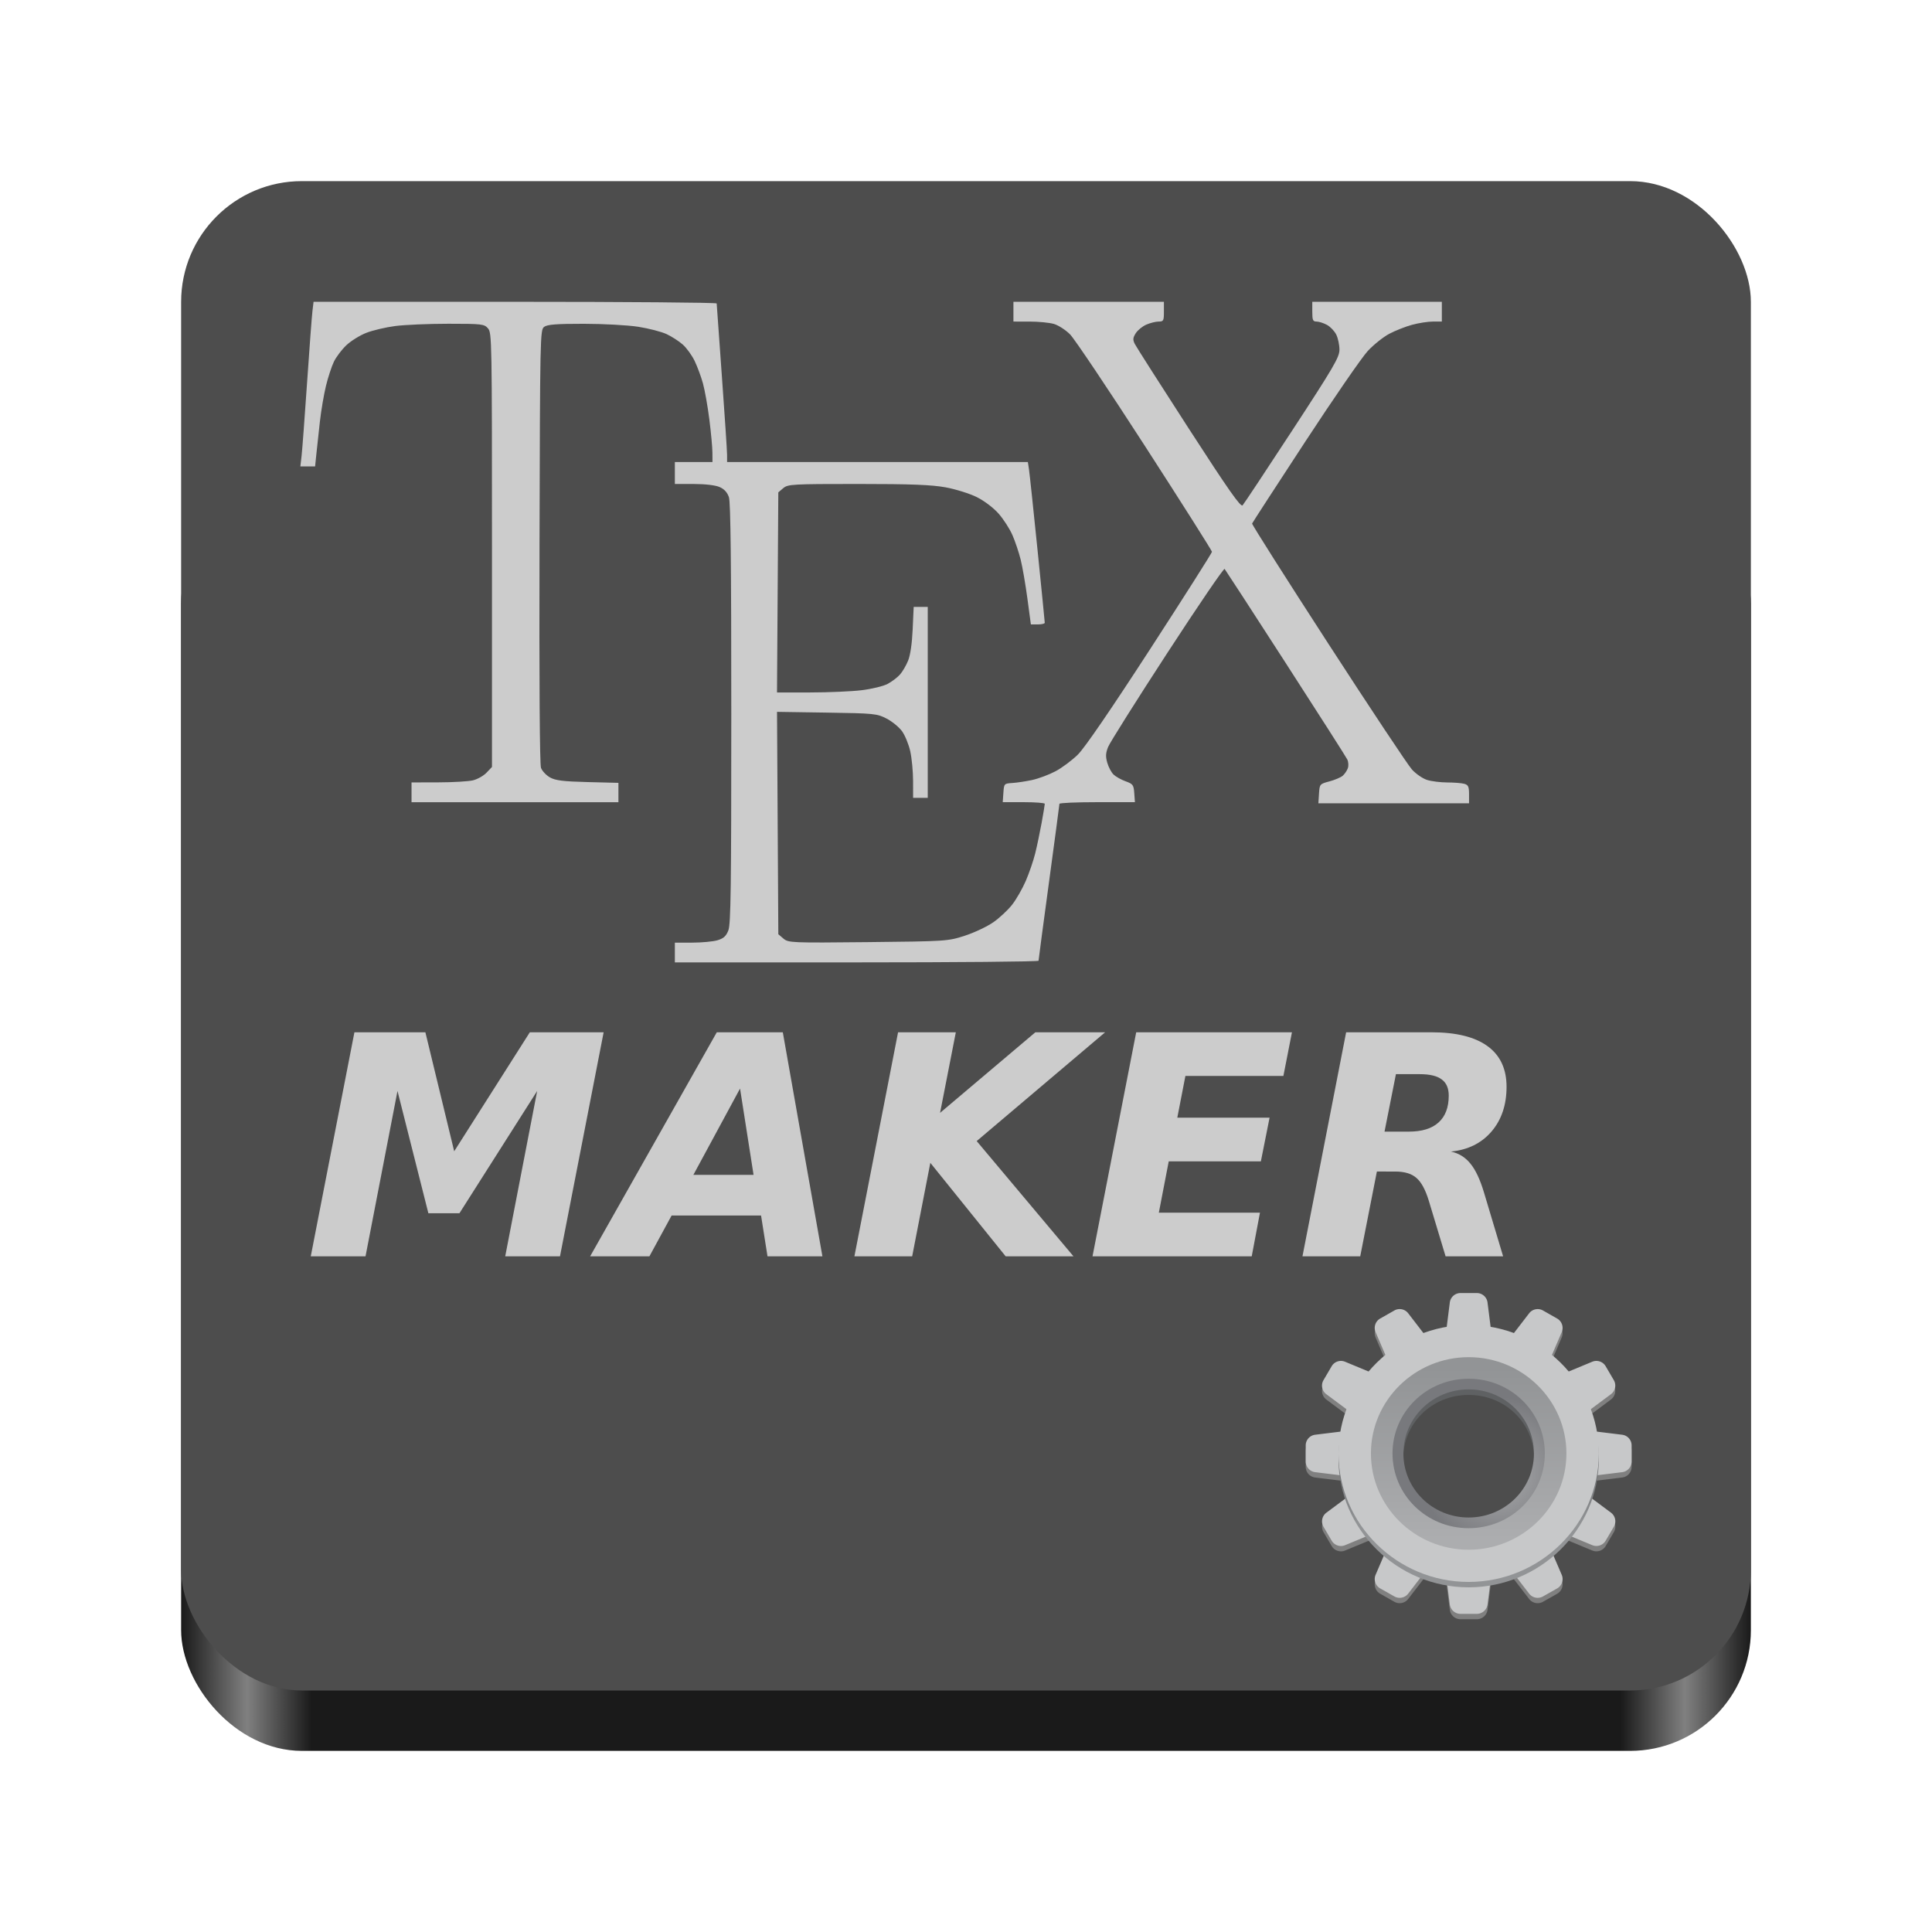 <?xml version="1.0" encoding="UTF-8" standalone="no"?>
<svg
   viewBox="0 0 128 128"
   style="display:inline;enable-background:new"
   version="1.0"
   id="svg11300"
   height="128"
   width="128"
   xml:space="preserve"
   xmlns:xlink="http://www.w3.org/1999/xlink"
   xmlns="http://www.w3.org/2000/svg"
   xmlns:svg="http://www.w3.org/2000/svg"
   xmlns:rdf="http://www.w3.org/1999/02/22-rdf-syntax-ns#"
   xmlns:cc="http://creativecommons.org/ns#"
   xmlns:dc="http://purl.org/dc/elements/1.1/"><title
     id="title4162">Adwaita Icon Template</title><defs
     id="defs3"><linearGradient
       id="linearGradient974"><stop
         style="stop-color:#1a1a1a;stop-opacity:1;"
         offset="0"
         id="stop962" /><stop
         id="stop964"
         offset="0.042"
         style="stop-color:#808080;stop-opacity:1;" /><stop
         style="stop-color:#1a1a1a;stop-opacity:1;"
         offset="0.083"
         id="stop966" /><stop
         id="stop968"
         offset="0.917"
         style="stop-color:#1a1a1a;stop-opacity:1;" /><stop
         style="stop-color:#808080;stop-opacity:1;"
         offset="0.958"
         id="stop970" /><stop
         style="stop-color:#1a1a1a;stop-opacity:1;"
         offset="1"
         id="stop972" /></linearGradient><linearGradient
       y2="44"
       x2="464"
       y1="44"
       x1="48"
       gradientTransform="matrix(0.25,0,0,0.25,0,53)"
       gradientUnits="userSpaceOnUse"
       id="linearGradient1747"
       xlink:href="#linearGradient974" /><linearGradient
       xlink:href="#a-9"
       id="linearGradient12743"
       gradientUnits="userSpaceOnUse"
       gradientTransform="matrix(0.18,0,0,0.177,51.938,54.517)"
       x1="64"
       y1="262.5"
       x2="64"
       y2="232" /><linearGradient
       id="a-9"
       gradientUnits="userSpaceOnUse"
       x1="64"
       x2="64"
       y1="262.5"
       y2="232"
       gradientTransform="matrix(0.41,0,0,0.41,-71.514,-38.611)"><stop
         offset="0"
         stop-color="#9a9996"
         id="stop3917-3"
         style="stop-color:#929496;stop-opacity:1;" /><stop
         offset="1"
         stop-color="#77767b"
         id="stop3919-6"
         style="stop-color:#5f6163;stop-opacity:1;" /></linearGradient><radialGradient
       id="b-2-2"
       cx="-243.067"
       cy="-74.6"
       gradientUnits="userSpaceOnUse"
       r="28.267"
       gradientTransform="matrix(0,-0.177,-0.18,0,51.938,54.517)"><stop
         offset="0"
         stop-color="#d5d3cf"
         id="stop3922-7-0"
         style="stop-color:#acadaf;stop-opacity:1;" /><stop
         offset="1"
         stop-color="#949390"
         id="stop3924-0-6"
         style="stop-color:#78797d;stop-opacity:1;" /></radialGradient><linearGradient
       xlink:href="#c-2"
       id="linearGradient12745"
       gradientUnits="userSpaceOnUse"
       gradientTransform="matrix(0,0.177,-0.18,0,51.938,54.517)"
       x1="204"
       y1="-64"
       x2="268"
       y2="-64" /><linearGradient
       id="c-2"
       gradientUnits="userSpaceOnUse"
       x1="204"
       x2="268"
       y1="-64"
       y2="-64"
       gradientTransform="matrix(0,0.41,-0.41,0,-71.514,-38.611)"><stop
         offset="0"
         stop-color="#d5d3cf"
         id="stop3927-9"
         style="stop-color:#929496;stop-opacity:1;" /><stop
         offset="1"
         stop-color="#f6f5f4"
         id="stop3929-1"
         style="stop-color:#acadaf;stop-opacity:1;" /></linearGradient></defs><rect
     ry="8"
     rx="8"
     y="32"
     x="12"
     height="84"
     width="104"
     id="rect1709"
     style="display:inline;fill:url(#linearGradient1747);fill-opacity:1;stroke:none;stroke-width:0.25;stroke-linecap:butt;stroke-linejoin:miter;stroke-miterlimit:4;stroke-dasharray:none;stroke-dashoffset:0;stroke-opacity:1;marker:none;marker-start:none;marker-mid:none;marker-end:none;paint-order:normal;enable-background:new" /><rect
     style="display:inline;fill:#4d4d4d;fill-opacity:1;stroke:none;stroke-width:0.25;stroke-linecap:butt;stroke-linejoin:miter;stroke-miterlimit:4;stroke-dasharray:none;stroke-dashoffset:0;stroke-opacity:1;marker:none;marker-start:none;marker-mid:none;marker-end:none;paint-order:normal;enable-background:new"
     id="rect1711"
     width="104"
     height="100"
     x="12"
     y="12"
     rx="8"
     ry="8" /><path
     style="fill:#cccccc;stroke-width:0.379"
     d="M 56.758,63.761 H 44.711 v -0.654 -0.654 l 1.142,-7.1e-4 c 0.628,-3.55e-4 1.381,-0.07 1.673,-0.155 0.409,-0.119 0.575,-0.268 0.727,-0.649 0.165,-0.415 0.197,-2.711 0.197,-14.363 0,-9.973 -0.044,-14.002 -0.157,-14.342 -0.107,-0.321 -0.306,-0.539 -0.619,-0.676 -0.279,-0.122 -0.957,-0.202 -1.712,-0.202 h -1.251 v -0.727 -0.727 h 1.246 1.246 l -0.003,-0.618 c -0.001,-0.34 -0.093,-1.33 -0.203,-2.2 -0.11,-0.87 -0.302,-1.947 -0.425,-2.393 -0.123,-0.446 -0.372,-1.115 -0.551,-1.488 -0.18,-0.373 -0.533,-0.86 -0.784,-1.083 -0.251,-0.223 -0.734,-0.535 -1.072,-0.693 -0.338,-0.158 -1.18,-0.376 -1.869,-0.485 -0.69,-0.109 -2.317,-0.198 -3.616,-0.199 -1.822,-7.1e-4 -2.423,0.046 -2.631,0.205 -0.262,0.202 -0.27,0.542 -0.305,14.525 -0.023,9.01 0.013,14.456 0.098,14.69 0.074,0.204 0.34,0.488 0.59,0.631 0.364,0.207 0.87,0.27 2.498,0.311 l 2.042,0.052 v 0.641 0.641 H 34.119 27.265 V 52.493 51.838 l 1.765,-0.004 c 0.971,-0.002 2.009,-0.063 2.306,-0.135 0.298,-0.072 0.703,-0.301 0.9,-0.509 l 0.359,-0.377 V 36.438 c 0,-13.933 -0.008,-14.385 -0.264,-14.682 -0.249,-0.288 -0.4,-0.306 -2.634,-0.306 -1.304,0 -2.887,0.068 -3.519,0.151 -0.632,0.083 -1.495,0.287 -1.918,0.454 -0.424,0.166 -1.016,0.536 -1.316,0.82 -0.3,0.285 -0.67,0.773 -0.821,1.085 -0.151,0.312 -0.389,1.036 -0.528,1.609 -0.139,0.573 -0.319,1.631 -0.4,2.351 -0.081,0.72 -0.186,1.685 -0.233,2.145 l -0.086,0.836 h -0.488 -0.488 l 0.08,-0.691 c 0.044,-0.38 0.207,-2.555 0.363,-4.835 0.155,-2.279 0.316,-4.422 0.357,-4.762 l 0.074,-0.618 h 13.353 c 7.344,0 13.354,0.049 13.355,0.109 0.001,0.06 0.156,2.236 0.345,4.835 0.189,2.599 0.343,4.938 0.344,5.198 l 0.001,0.473 h 9.963 9.963 l 0.073,0.473 c 0.04,0.26 0.292,2.632 0.56,5.271 0.268,2.639 0.487,4.847 0.487,4.907 -8.1e-5,0.06 -0.207,0.109 -0.461,0.109 H 68.298 l -0.229,-1.708 c -0.126,-0.94 -0.327,-2.101 -0.446,-2.581 -0.119,-0.48 -0.364,-1.211 -0.544,-1.625 -0.18,-0.414 -0.591,-1.053 -0.913,-1.42 -0.34,-0.387 -0.945,-0.848 -1.441,-1.096 -0.47,-0.236 -1.404,-0.529 -2.075,-0.652 -0.934,-0.171 -2.304,-0.224 -5.826,-0.224 -4.327,0 -4.625,0.017 -4.932,0.278 l -0.327,0.278 -0.043,6.629 -0.043,6.629 2.19,-0.001 c 1.204,-7.1e-4 2.74,-0.067 3.412,-0.148 0.672,-0.081 1.451,-0.27 1.731,-0.421 0.28,-0.151 0.646,-0.428 0.813,-0.617 0.168,-0.189 0.411,-0.604 0.54,-0.923 0.147,-0.363 0.26,-1.137 0.302,-2.07 l 0.067,-1.49 h 0.466 0.466 v 6.325 6.325 h -0.485 -0.485 l -0.002,-1.127 C 60.493,51.109 60.408,50.228 60.306,49.77 60.203,49.312 59.958,48.715 59.761,48.444 59.564,48.173 59.104,47.797 58.738,47.607 58.105,47.279 57.915,47.26 54.777,47.212 l -3.297,-0.05 0.043,7.367 0.043,7.367 0.339,0.288 c 0.328,0.278 0.519,0.286 5.608,0.234 5.178,-0.054 5.288,-0.061 6.408,-0.424 0.627,-0.203 1.475,-0.604 1.886,-0.89 0.411,-0.286 0.972,-0.81 1.248,-1.163 0.276,-0.353 0.684,-1.065 0.907,-1.582 0.223,-0.517 0.503,-1.335 0.623,-1.818 0.119,-0.483 0.311,-1.395 0.426,-2.027 0.115,-0.632 0.209,-1.199 0.209,-1.259 1.9e-5,-0.06 -0.627,-0.109 -1.393,-0.109 h -1.393 l 0.043,-0.618 c 0.042,-0.61 0.05,-0.618 0.596,-0.653 0.305,-0.019 0.897,-0.109 1.315,-0.199 0.419,-0.091 1.112,-0.35 1.541,-0.577 0.429,-0.227 1.097,-0.726 1.486,-1.109 0.451,-0.446 2.181,-2.971 4.794,-6.999 2.248,-3.466 4.087,-6.361 4.087,-6.433 0,-0.072 -1.996,-3.223 -4.436,-7.002 -2.44,-3.779 -4.675,-7.111 -4.967,-7.404 -0.292,-0.293 -0.773,-0.604 -1.068,-0.69 -0.295,-0.086 -1.02,-0.157 -1.61,-0.157 l -1.073,-7.1e-4 V 20.65 19.996 h 4.985 4.985 v 0.654 c 0,0.603 -0.027,0.654 -0.351,0.654 -0.193,0 -0.562,0.093 -0.82,0.206 -0.258,0.113 -0.572,0.371 -0.698,0.572 -0.188,0.301 -0.198,0.426 -0.061,0.703 0.092,0.185 1.701,2.707 3.574,5.604 2.649,4.096 3.443,5.227 3.57,5.089 0.09,-0.098 1.57,-2.331 3.29,-4.962 2.762,-4.227 3.126,-4.85 3.126,-5.351 0,-0.312 -0.095,-0.759 -0.21,-0.993 -0.116,-0.235 -0.393,-0.526 -0.616,-0.647 -0.223,-0.121 -0.534,-0.221 -0.69,-0.221 -0.244,0 -0.284,-0.092 -0.284,-0.654 v -0.654 h 4.292 4.292 v 0.654 0.654 h -0.594 c -0.327,0 -0.951,0.098 -1.387,0.217 -0.436,0.119 -1.114,0.388 -1.506,0.596 -0.392,0.209 -1.03,0.718 -1.417,1.132 -0.387,0.414 -2.262,3.133 -4.165,6.041 -1.904,2.909 -3.48,5.336 -3.502,5.395 -0.022,0.058 2.244,3.631 5.036,7.939 2.792,4.308 5.291,8.069 5.554,8.358 0.263,0.289 0.714,0.6 1.004,0.691 0.289,0.091 0.892,0.166 1.341,0.167 0.448,0.001 0.955,0.041 1.126,0.09 0.259,0.073 0.312,0.188 0.312,0.689 v 0.601 h -4.991 -4.991 l 0.041,-0.639 c 0.04,-0.63 0.05,-0.641 0.691,-0.812 0.357,-0.095 0.754,-0.263 0.881,-0.374 0.127,-0.111 0.279,-0.334 0.338,-0.497 0.059,-0.163 0.042,-0.427 -0.038,-0.587 -0.079,-0.16 -1.918,-3.039 -4.086,-6.398 -2.168,-3.359 -3.986,-6.158 -4.039,-6.221 -0.054,-0.063 -1.765,2.449 -3.804,5.581 -2.039,3.132 -3.8,5.928 -3.914,6.214 -0.163,0.409 -0.175,0.631 -0.056,1.048 0.083,0.291 0.272,0.644 0.42,0.784 0.148,0.141 0.507,0.341 0.797,0.445 0.484,0.174 0.532,0.24 0.571,0.786 l 0.043,0.596 h -2.5 c -1.375,0 -2.501,0.049 -2.501,0.109 -3.54e-4,0.06 -0.312,2.399 -0.692,5.198 -0.38,2.799 -0.691,5.138 -0.691,5.198 -4.2e-5,0.06 -5.421,0.109 -12.046,0.109 z"
     id="path3887-6" /><path
     style="font-style:oblique;font-weight:bold;font-size:20.36px;line-height:1;font-family:'Bitstream Vera Sans';fill:#cccccc;stroke-width:0.238"
     d="m 23.481,68.392 h 4.702 l 1.909,7.883 5.01,-7.883 h 4.891 L 37.101,83.234 H 33.472 l 2.117,-10.955 -5.15,8.102 h -2.058 L 26.335,72.279 24.217,83.234 H 20.589 Z M 50.422,80.53 H 44.497 l -1.471,2.704 h -3.927 L 47.489,68.392 h 4.374 l 2.624,14.842 h -3.638 z m -4.483,-2.694 h 3.986 L 49.03,72.12 Z m 13.56,-9.444 h 3.827 l -1.044,5.338 6.313,-5.338 h 4.623 l -8.51,7.207 6.412,7.635 h -4.493 l -4.99,-6.193 -1.203,6.193 h -3.827 z m 15.777,0 h 10.319 l -0.567,2.893 H 78.536 l -0.537,2.764 h 6.114 l -0.577,2.893 h -6.104 l -0.656,3.4 h 6.7 L 82.93,83.234 H 72.382 Z m 18.063,6.581 q 1.302,0 1.968,-0.606 0.676,-0.606 0.676,-1.779 0,-0.736 -0.467,-1.074 -0.457,-0.348 -1.451,-0.348 h -1.581 l -0.756,3.807 z m -2.117,2.644 -1.103,5.617 h -3.827 l 2.893,-14.842 h 5.657 q 2.446,0 3.708,0.915 1.263,0.915 1.263,2.694 0,1.799 -0.994,2.962 -0.994,1.163 -2.694,1.332 0.775,0.159 1.292,0.795 0.517,0.626 0.905,1.929 l 1.263,4.215 H 95.774 L 94.66,79.546 Q 94.322,78.443 93.835,78.035 93.358,77.618 92.443,77.618 Z"
     id="text1441"
     aria-label="MAKER" /><g
     id="g52"
     transform="translate(33.843)"><path
       style="fill:#676f98;stroke-linecap:round;stroke-linejoin:round"
       d="m 64,106.562 h -1.08 l -0.36,-2.832 h 1.8 z m 0,0"
       id="path3" /><path
       style="fill:#808080;fill-opacity:1;stroke-linecap:round;stroke-linejoin:round"
       d="m 62.561,103.016 a 0.714,0.714 0 0 0 -0.709,0.805 l 0.359,2.832 a 0.714,0.714 0 0 0 0.709,0.625 H 64 a 0.714,0.714 0 0 0 0.709,-0.625 l 0.359,-2.832 a 0.714,0.714 0 0 0 -0.709,-0.805 z m 0.809,1.428 h 0.182 l -0.092,0.705 z"
       id="path4" /><path
       style="fill:#0a0b0f;stroke-linecap:round;stroke-linejoin:round"
       d="M 62.92,86.736 H 64 l 0.36,2.832 h -1.8 z m 0,0"
       id="path5" /><path
       style="fill:#676f98;stroke-linecap:round;stroke-linejoin:round"
       d="m 62.92,86.021 a 0.714,0.714 0 0 0 -0.709,0.625 l -0.359,2.832 a 0.714,0.714 0 0 0 0.709,0.803 h 1.799 a 0.714,0.714 0 0 0 0.709,-0.803 L 64.709,86.646 A 0.714,0.714 0 0 0 64,86.021 Z m 0.541,2.127 0.09,0.705 H 63.371 Z"
       id="path6" /><path
       style="fill:#676f98;stroke-linecap:round;stroke-linejoin:round"
       d="m 53.379,97.18 v -1.062 l 2.88,-0.354 v 1.77 z m 0,0"
       id="path8" /><path
       style="fill:#808080;fill-opacity:1;stroke-linecap:round;stroke-linejoin:round"
       d="m 56.172,95.055 -2.881,0.354 a 0.714,0.714 0 0 0 -0.627,0.709 v 1.062 a 0.714,0.714 0 0 0 0.627,0.709 l 2.881,0.354 a 0.714,0.714 0 0 0 0.801,-0.709 v -1.77 a 0.714,0.714 0 0 0 -0.801,-0.709 z m -0.627,1.516 v 0.156 l -0.633,-0.078 z"
       id="path9" /><path
       style="fill:#676f98;stroke-linecap:round;stroke-linejoin:round"
       d="m 73.541,96.118 v 1.062 l -2.88,0.354 v -1.77 z m 0,0"
       id="path10" /><path
       style="fill:#808080;fill-opacity:1;stroke-linecap:round;stroke-linejoin:round"
       d="m 70.748,95.055 a 0.714,0.714 0 0 0 -0.801,0.709 v 1.77 a 0.714,0.714 0 0 0 0.801,0.709 l 2.881,-0.354 a 0.714,0.714 0 0 0 0.627,-0.709 v -1.062 a 0.714,0.714 0 0 0 -0.627,-0.709 z m 0.627,1.516 0.637,0.078 -0.637,0.08 z"
       id="path11" /><path
       style="fill:#676f98;stroke-linecap:round;stroke-linejoin:round"
       d="m 54.459,92.152 0.54,-0.92 2.674,1.109 -0.9,1.533 z m 0,0"
       id="path12" /><path
       style="fill:#808080;fill-opacity:1;stroke-linecap:round;stroke-linejoin:round"
       d="m 55.273,90.572 a 0.714,0.714 0 0 0 -0.891,0.299 l -0.539,0.92 a 0.714,0.714 0 0 0 0.189,0.934 l 2.314,1.723 a 0.714,0.714 0 0 0 1.041,-0.211 l 0.9,-1.533 a 0.714,0.714 0 0 0 -0.342,-1.021 z m 0.76,1.861 0.609,0.254 -0.082,0.141 z"
       id="path13" /><path
       style="fill:#676f98;stroke-linecap:round;stroke-linejoin:round"
       d="m 72.46,101.146 -0.54,0.92 -2.674,-1.109 0.9,-1.534 z m 0,0"
       id="path14" /><path
       style="fill:#808080;fill-opacity:1;stroke-linecap:round;stroke-linejoin:round"
       d="m 70.004,98.723 a 0.714,0.714 0 0 0 -0.473,0.338 l -0.9,1.535 a 0.714,0.714 0 0 0 0.342,1.02 l 2.674,1.109 a 0.714,0.714 0 0 0 0.891,-0.297 l 0.539,-0.92 a 0.714,0.714 0 0 0 -0.189,-0.936 l -2.314,-1.723 a 0.714,0.714 0 0 0 -0.568,-0.127 z m 0.354,1.75 0.525,0.391 -0.607,-0.252 z"
       id="path15" /><path
       style="fill:#676f98;stroke-linecap:round;stroke-linejoin:round"
       d="m 57.952,88.33 0.935,-0.531 1.752,2.276 -1.56,0.885 z m 0,0"
       id="path16" /><path
       style="fill:#808080;fill-opacity:1;stroke-linecap:round;stroke-linejoin:round"
       d="m 58.535,87.178 -0.936,0.531 a 0.714,0.714 0 0 0 -0.305,0.902 l 1.129,2.629 a 0.714,0.714 0 0 0 1.008,0.34 l 1.561,-0.885 a 0.714,0.714 0 0 0 0.213,-1.057 l -1.752,-2.275 a 0.714,0.714 0 0 0 -0.918,-0.186 z m 0.613,2.133 0.424,0.549 -0.15,0.084 z"
       id="path17" /><path
       style="fill:#676f98;stroke-linecap:round;stroke-linejoin:round"
       d="m 68.968,104.968 -0.935,0.531 -1.752,-2.276 1.56,-0.885 z m 0,0"
       id="path18" /><path
       style="fill:#808080;fill-opacity:1;stroke-linecap:round;stroke-linejoin:round"
       d="m 68.068,101.662 a 0.714,0.714 0 0 0 -0.58,0.055 l -1.561,0.887 a 0.714,0.714 0 0 0 -0.213,1.057 l 1.752,2.275 a 0.714,0.714 0 0 0 0.918,0.186 l 0.936,-0.531 A 0.714,0.714 0 0 0 69.625,104.688 l -1.129,-2.631 a 0.714,0.714 0 0 0 -0.428,-0.395 z m -0.57,1.691 0.273,0.635 -0.424,-0.549 z"
       id="path19" /><path
       style="fill:#676f98;stroke-linecap:round;stroke-linejoin:round"
       d="m 58.887,105.5 -0.935,-0.531 1.128,-2.63 1.56,0.885 z m 0,0"
       id="path20" /><path
       style="fill:#808080;fill-opacity:1;stroke-linecap:round;stroke-linejoin:round"
       d="m 58.852,101.662 a 0.714,0.714 0 0 0 -0.428,0.395 l -1.129,2.631 a 0.714,0.714 0 0 0 0.305,0.902 l 0.934,0.531 a 0.714,0.714 0 0 0 0.92,-0.186 l 1.752,-2.275 a 0.714,0.714 0 0 0 -0.213,-1.057 l -1.561,-0.887 a 0.714,0.714 0 0 0 -0.58,-0.055 z m 0.57,1.691 0.15,0.086 -0.424,0.551 z"
       id="path21" /><path
       style="fill:#676f98;stroke-linecap:round;stroke-linejoin:round"
       d="m 68.033,87.798 0.935,0.531 -1.128,2.63 -1.56,-0.885 z m 0,0"
       id="path22" /><path
       style="fill:#808080;fill-opacity:1;stroke-linecap:round;stroke-linejoin:round"
       d="m 68.385,87.178 a 0.714,0.714 0 0 0 -0.918,0.186 l -1.752,2.275 a 0.714,0.714 0 0 0 0.213,1.057 l 1.561,0.885 a 0.714,0.714 0 0 0 1.008,-0.34 L 69.625,88.611 a 0.714,0.714 0 0 0 -0.305,-0.902 z m -0.613,2.131 -0.273,0.635 -0.15,-0.084 z"
       id="path23" /><path
       style="fill:#676f98;stroke-linecap:round;stroke-linejoin:round"
       d="m 54.999,102.066 -0.54,-0.92 2.314,-1.723 0.9,1.534 z m 0,0"
       id="path24" /><path
       style="fill:#808080;fill-opacity:1;stroke-linecap:round;stroke-linejoin:round"
       d="m 56.916,98.723 a 0.714,0.714 0 0 0 -0.568,0.127 l -2.314,1.723 a 0.714,0.714 0 0 0 -0.189,0.936 l 0.539,0.92 a 0.714,0.714 0 0 0 0.891,0.297 l 2.674,-1.109 a 0.714,0.714 0 0 0 0.342,-1.02 l -0.9,-1.535 a 0.714,0.714 0 0 0 -0.473,-0.338 z m -0.355,1.748 0.084,0.141 -0.613,0.254 z"
       id="path25" /><path
       style="fill:#676f98;stroke-linecap:round;stroke-linejoin:round"
       d="m 71.92,91.232 0.54,0.92 -2.314,1.723 -0.9,-1.533 z m 0,0"
       id="path26" /><path
       style="fill:#808080;fill-opacity:1;stroke-linecap:round;stroke-linejoin:round"
       d="m 71.646,90.572 -2.674,1.109 a 0.714,0.714 0 0 0 -0.342,1.021 l 0.9,1.533 a 0.714,0.714 0 0 0 1.041,0.211 l 2.314,-1.723 a 0.714,0.714 0 0 0 0.189,-0.934 L 72.537,90.871 A 0.714,0.714 0 0 0 71.646,90.572 Z M 70.881,92.438 70.359,92.826 70.277,92.688 Z"
       id="path27" /><path
       style="fill:#a5aac2;stroke-linecap:round;stroke-linejoin:round"
       d="m 64,106.208 h -1.08 l -0.36,-2.832 h 1.8 z m 0,0"
       id="path28" /><path
       style="fill:#c7c8c9;fill-opacity:1;stroke-linecap:round;stroke-linejoin:round"
       d="m 62.561,102.662 a 0.714,0.714 0 0 0 -0.709,0.805 l 0.359,2.832 a 0.714,0.714 0 0 0 0.709,0.623 H 64 a 0.714,0.714 0 0 0 0.709,-0.623 l 0.359,-2.832 a 0.714,0.714 0 0 0 -0.709,-0.805 z m 0.809,1.428 h 0.18 l -0.09,0.705 z"
       id="path29" /><path
       style="fill:#a5aac2;stroke-linecap:round;stroke-linejoin:round"
       d="M 62.92,86.382 H 64 l 0.36,2.832 h -1.8 z m 0,0"
       id="path30" /><path
       style="fill:#c7c8c9;fill-opacity:1;stroke-linecap:round;stroke-linejoin:round"
       d="m 62.92,85.668 a 0.714,0.714 0 0 0 -0.709,0.623 l -0.359,2.832 a 0.714,0.714 0 0 0 0.709,0.805 h 1.799 a 0.714,0.714 0 0 0 0.709,-0.805 L 64.709,86.291 A 0.714,0.714 0 0 0 64,85.668 Z M 63.461,87.795 63.551,88.5 H 63.371 Z"
       id="path31" /><path
       style="fill:#a5aac2;stroke-linecap:round;stroke-linejoin:round"
       d="m 53.379,96.826 v -1.062 l 2.88,-0.354 v 1.77 z m 0,0"
       id="path32" /><path
       style="fill:#c7c8c9;fill-opacity:1;stroke-linecap:round;stroke-linejoin:round"
       d="m 56.172,94.701 -2.881,0.354 a 0.714,0.714 0 0 0 -0.627,0.709 v 1.062 a 0.714,0.714 0 0 0 0.627,0.709 l 2.881,0.354 a 0.714,0.714 0 0 0 0.801,-0.709 v -1.77 a 0.714,0.714 0 0 0 -0.801,-0.709 z m -0.627,1.516 v 0.156 l -0.629,-0.078 z"
       id="path33" /><path
       style="fill:#a5aac2;stroke-linecap:round;stroke-linejoin:round"
       d="m 73.541,95.764 v 1.062 l -2.88,0.354 v -1.77 z m 0,0"
       id="path34" /><path
       style="fill:#c7c8c9;fill-opacity:1;stroke-linecap:round;stroke-linejoin:round"
       d="m 70.748,94.701 a 0.714,0.714 0 0 0 -0.801,0.709 v 1.77 a 0.714,0.714 0 0 0 0.801,0.709 l 2.881,-0.354 a 0.714,0.714 0 0 0 0.627,-0.709 v -1.062 a 0.714,0.714 0 0 0 -0.627,-0.709 z m 0.627,1.516 0.629,0.078 -0.629,0.078 z"
       id="path35" /><path
       style="fill:#a5aac2;stroke-linecap:round;stroke-linejoin:round"
       d="m 54.459,91.798 0.54,-0.92 2.674,1.109 -0.9,1.533 z m 0,0"
       id="path36" /><path
       style="fill:#c7c8c9;fill-opacity:1;stroke-linecap:round;stroke-linejoin:round"
       d="m 55.273,90.219 a 0.714,0.714 0 0 0 -0.891,0.299 l -0.539,0.918 a 0.714,0.714 0 0 0 0.189,0.936 l 2.314,1.723 a 0.714,0.714 0 0 0 1.041,-0.211 l 0.9,-1.533 a 0.714,0.714 0 0 0 -0.342,-1.021 z m 0.76,1.859 0.609,0.254 -0.082,0.141 z"
       id="path37" /><path
       style="fill:#a5aac2;stroke-linecap:round;stroke-linejoin:round"
       d="m 72.46,100.792 -0.54,0.92 -2.674,-1.109 0.9,-1.534 z m 0,0"
       id="path38" /><path
       style="fill:#c7c8c9;fill-opacity:1;stroke-linecap:round;stroke-linejoin:round"
       d="m 70.004,98.369 a 0.714,0.714 0 0 0 -0.473,0.338 l -0.9,1.533 a 0.714,0.714 0 0 0 0.342,1.021 l 2.674,1.109 a 0.714,0.714 0 0 0 0.891,-0.299 l 0.539,-0.918 a 0.714,0.714 0 0 0 -0.189,-0.936 l -2.314,-1.723 a 0.714,0.714 0 0 0 -0.568,-0.127 z m 0.354,1.748 0.527,0.393 -0.609,-0.252 z"
       id="path39" /><path
       style="fill:#a5aac2;stroke-linecap:round;stroke-linejoin:round"
       d="m 57.952,87.975 0.935,-0.531 1.752,2.276 -1.56,0.885 z m 0,0"
       id="path40" /><path
       style="fill:#c7c8c9;fill-opacity:1;stroke-linecap:round;stroke-linejoin:round"
       d="m 58.535,86.824 -0.936,0.531 a 0.714,0.714 0 0 0 -0.305,0.902 l 1.129,2.629 a 0.714,0.714 0 0 0 1.008,0.34 l 1.561,-0.885 a 0.714,0.714 0 0 0 0.213,-1.057 l -1.752,-2.277 a 0.714,0.714 0 0 0 -0.918,-0.184 z m 0.613,2.131 0.424,0.549 -0.15,0.086 z"
       id="path41" /><path
       style="fill:#a5aac2;stroke-linecap:round;stroke-linejoin:round"
       d="m 68.968,104.614 -0.935,0.531 -1.752,-2.276 1.56,-0.885 z m 0,0"
       id="path42" /><path
       style="fill:#c7c8c9;fill-opacity:1;stroke-linecap:round;stroke-linejoin:round"
       d="m 68.068,101.309 a 0.714,0.714 0 0 0 -0.58,0.055 l -1.561,0.885 a 0.714,0.714 0 0 0 -0.213,1.057 l 1.752,2.277 a 0.714,0.714 0 0 0 0.918,0.184 l 0.936,-0.529 a 0.714,0.714 0 0 0 0.305,-0.904 l -1.129,-2.629 A 0.714,0.714 0 0 0 68.068,101.309 Z M 67.498,103 l 0.273,0.635 -0.424,-0.549 z"
       id="path43" /><path
       style="fill:#a5aac2;stroke-linecap:round;stroke-linejoin:round"
       d="m 58.887,105.146 -0.935,-0.531 1.128,-2.63 1.56,0.885 z m 0,0"
       id="path44" /><path
       style="fill:#c7c8c9;fill-opacity:1;stroke-linecap:round;stroke-linejoin:round"
       d="m 58.852,101.309 a 0.714,0.714 0 0 0 -0.428,0.395 l -1.129,2.629 a 0.714,0.714 0 0 0 0.305,0.904 l 0.934,0.529 a 0.714,0.714 0 0 0 0.92,-0.184 l 1.752,-2.277 a 0.714,0.714 0 0 0 -0.213,-1.057 l -1.561,-0.885 a 0.714,0.714 0 0 0 -0.58,-0.055 z M 59.422,103 l 0.15,0.084 -0.424,0.551 z"
       id="path45" /><path
       style="fill:#a5aac2;stroke-linecap:round;stroke-linejoin:round"
       d="m 68.033,87.444 0.935,0.531 -1.128,2.63 -1.56,-0.885 z m 0,0"
       id="path46" /><path
       style="fill:#c7c8c9;fill-opacity:1;stroke-linecap:round;stroke-linejoin:round"
       d="m 68.385,86.824 a 0.714,0.714 0 0 0 -0.918,0.184 l -1.752,2.277 a 0.714,0.714 0 0 0 0.213,1.057 l 1.561,0.885 a 0.714,0.714 0 0 0 1.008,-0.34 L 69.625,88.258 a 0.714,0.714 0 0 0 -0.305,-0.902 z m -0.613,2.131 -0.273,0.635 -0.15,-0.084 z"
       id="path47" /><path
       style="fill:#a5aac2;stroke-linecap:round;stroke-linejoin:round"
       d="m 54.999,101.711 -0.54,-0.92 2.314,-1.723 0.9,1.534 z m 0,0"
       id="path48" /><path
       style="fill:#c7c8c9;fill-opacity:1;stroke-linecap:round;stroke-linejoin:round"
       d="m 56.916,98.369 a 0.714,0.714 0 0 0 -0.568,0.127 l -2.314,1.723 a 0.714,0.714 0 0 0 -0.189,0.936 l 0.539,0.918 a 0.714,0.714 0 0 0 0.891,0.299 l 2.674,-1.109 a 0.714,0.714 0 0 0 0.342,-1.021 l -0.9,-1.533 a 0.714,0.714 0 0 0 -0.473,-0.338 z m -0.355,1.746 0.084,0.143 -0.615,0.254 z"
       id="path49" /><path
       style="fill:#a5aac2;stroke-linecap:round;stroke-linejoin:round"
       d="m 71.92,90.878 0.54,0.92 -2.314,1.723 -0.9,-1.533 z m 0,0"
       id="path50" /><path
       style="fill:#c7c8c9;fill-opacity:1;stroke-linecap:round;stroke-linejoin:round"
       d="m 71.646,90.219 -2.674,1.109 a 0.714,0.714 0 0 0 -0.342,1.021 l 0.9,1.533 a 0.714,0.714 0 0 0 1.041,0.211 l 2.314,-1.723 a 0.714,0.714 0 0 0 0.189,-0.936 L 72.537,90.518 A 0.714,0.714 0 0 0 71.646,90.219 Z m -0.762,1.861 -0.527,0.393 -0.082,-0.141 z"
       id="path51" /><path
       style="fill:url(#linearGradient12743)"
       d="m 63.459,88.135 c -4.718,0 -8.623,3.817 -8.623,8.514 0,4.697 3.905,8.516 8.623,8.516 4.718,0 8.625,-3.819 8.625,-8.516 0,-4.697 -3.907,-8.514 -8.625,-8.514 z m 0,4.283 c 2.441,0 4.34,1.888 4.34,4.23 0,2.342 -1.899,4.23 -4.34,4.23 -2.441,0 -4.338,-1.888 -4.338,-4.23 0,-2.342 1.897,-4.23 4.338,-4.23 z"
       id="path3982-3-3" /><path
       style="fill:#c7c8c9;fill-opacity:1"
       d="m 63.459,87.783 c -4.727,0 -8.625,3.815 -8.625,8.512 0,4.696 3.898,8.512 8.625,8.512 4.727,0 8.627,-3.815 8.627,-8.512 0,-4.696 -3.9,-8.512 -8.627,-8.512 z m 0,3.57 c 2.83,0 5.057,2.207 5.057,4.941 0,2.734 -2.227,4.941 -5.057,4.941 -2.83,0 -5.055,-2.207 -5.055,-4.941 0,-2.734 2.225,-4.941 5.055,-4.941 z"
       id="path3984-1-1" /><path
       style="fill:url(#b-2-2);stroke-linecap:square;stroke-linejoin:round"
       d="m 63.459,91.158 c -2.872,0 -5.217,2.3 -5.217,5.137 0,2.836 2.345,5.137 5.217,5.137 2.872,0 5.219,-2.3 5.219,-5.137 0,-2.836 -2.347,-5.137 -5.219,-5.137 z m 0,0.893 c 2.398,0 4.326,1.898 4.326,4.244 0,2.346 -1.928,4.244 -4.326,4.244 -2.398,0 -4.324,-1.898 -4.324,-4.244 0,-2.346 1.926,-4.244 4.324,-4.244 z"
       id="path3986-9-4" /><path
       style="fill:url(#linearGradient12745);stroke-linecap:square;stroke-linejoin:round"
       d="m 63.459,89.916 c -3.561,0 -6.475,2.858 -6.475,6.379 0,3.521 2.914,6.379 6.475,6.379 3.561,0 6.477,-2.858 6.477,-6.379 0,-3.521 -2.916,-6.379 -6.477,-6.379 z m 0,1.428 c 2.802,0 5.047,2.215 5.047,4.951 0,2.736 -2.245,4.951 -5.047,4.951 -2.802,0 -5.045,-2.215 -5.045,-4.951 0,-2.736 2.243,-4.951 5.045,-4.951 z"
       id="path3988-4-9" /></g></svg>

